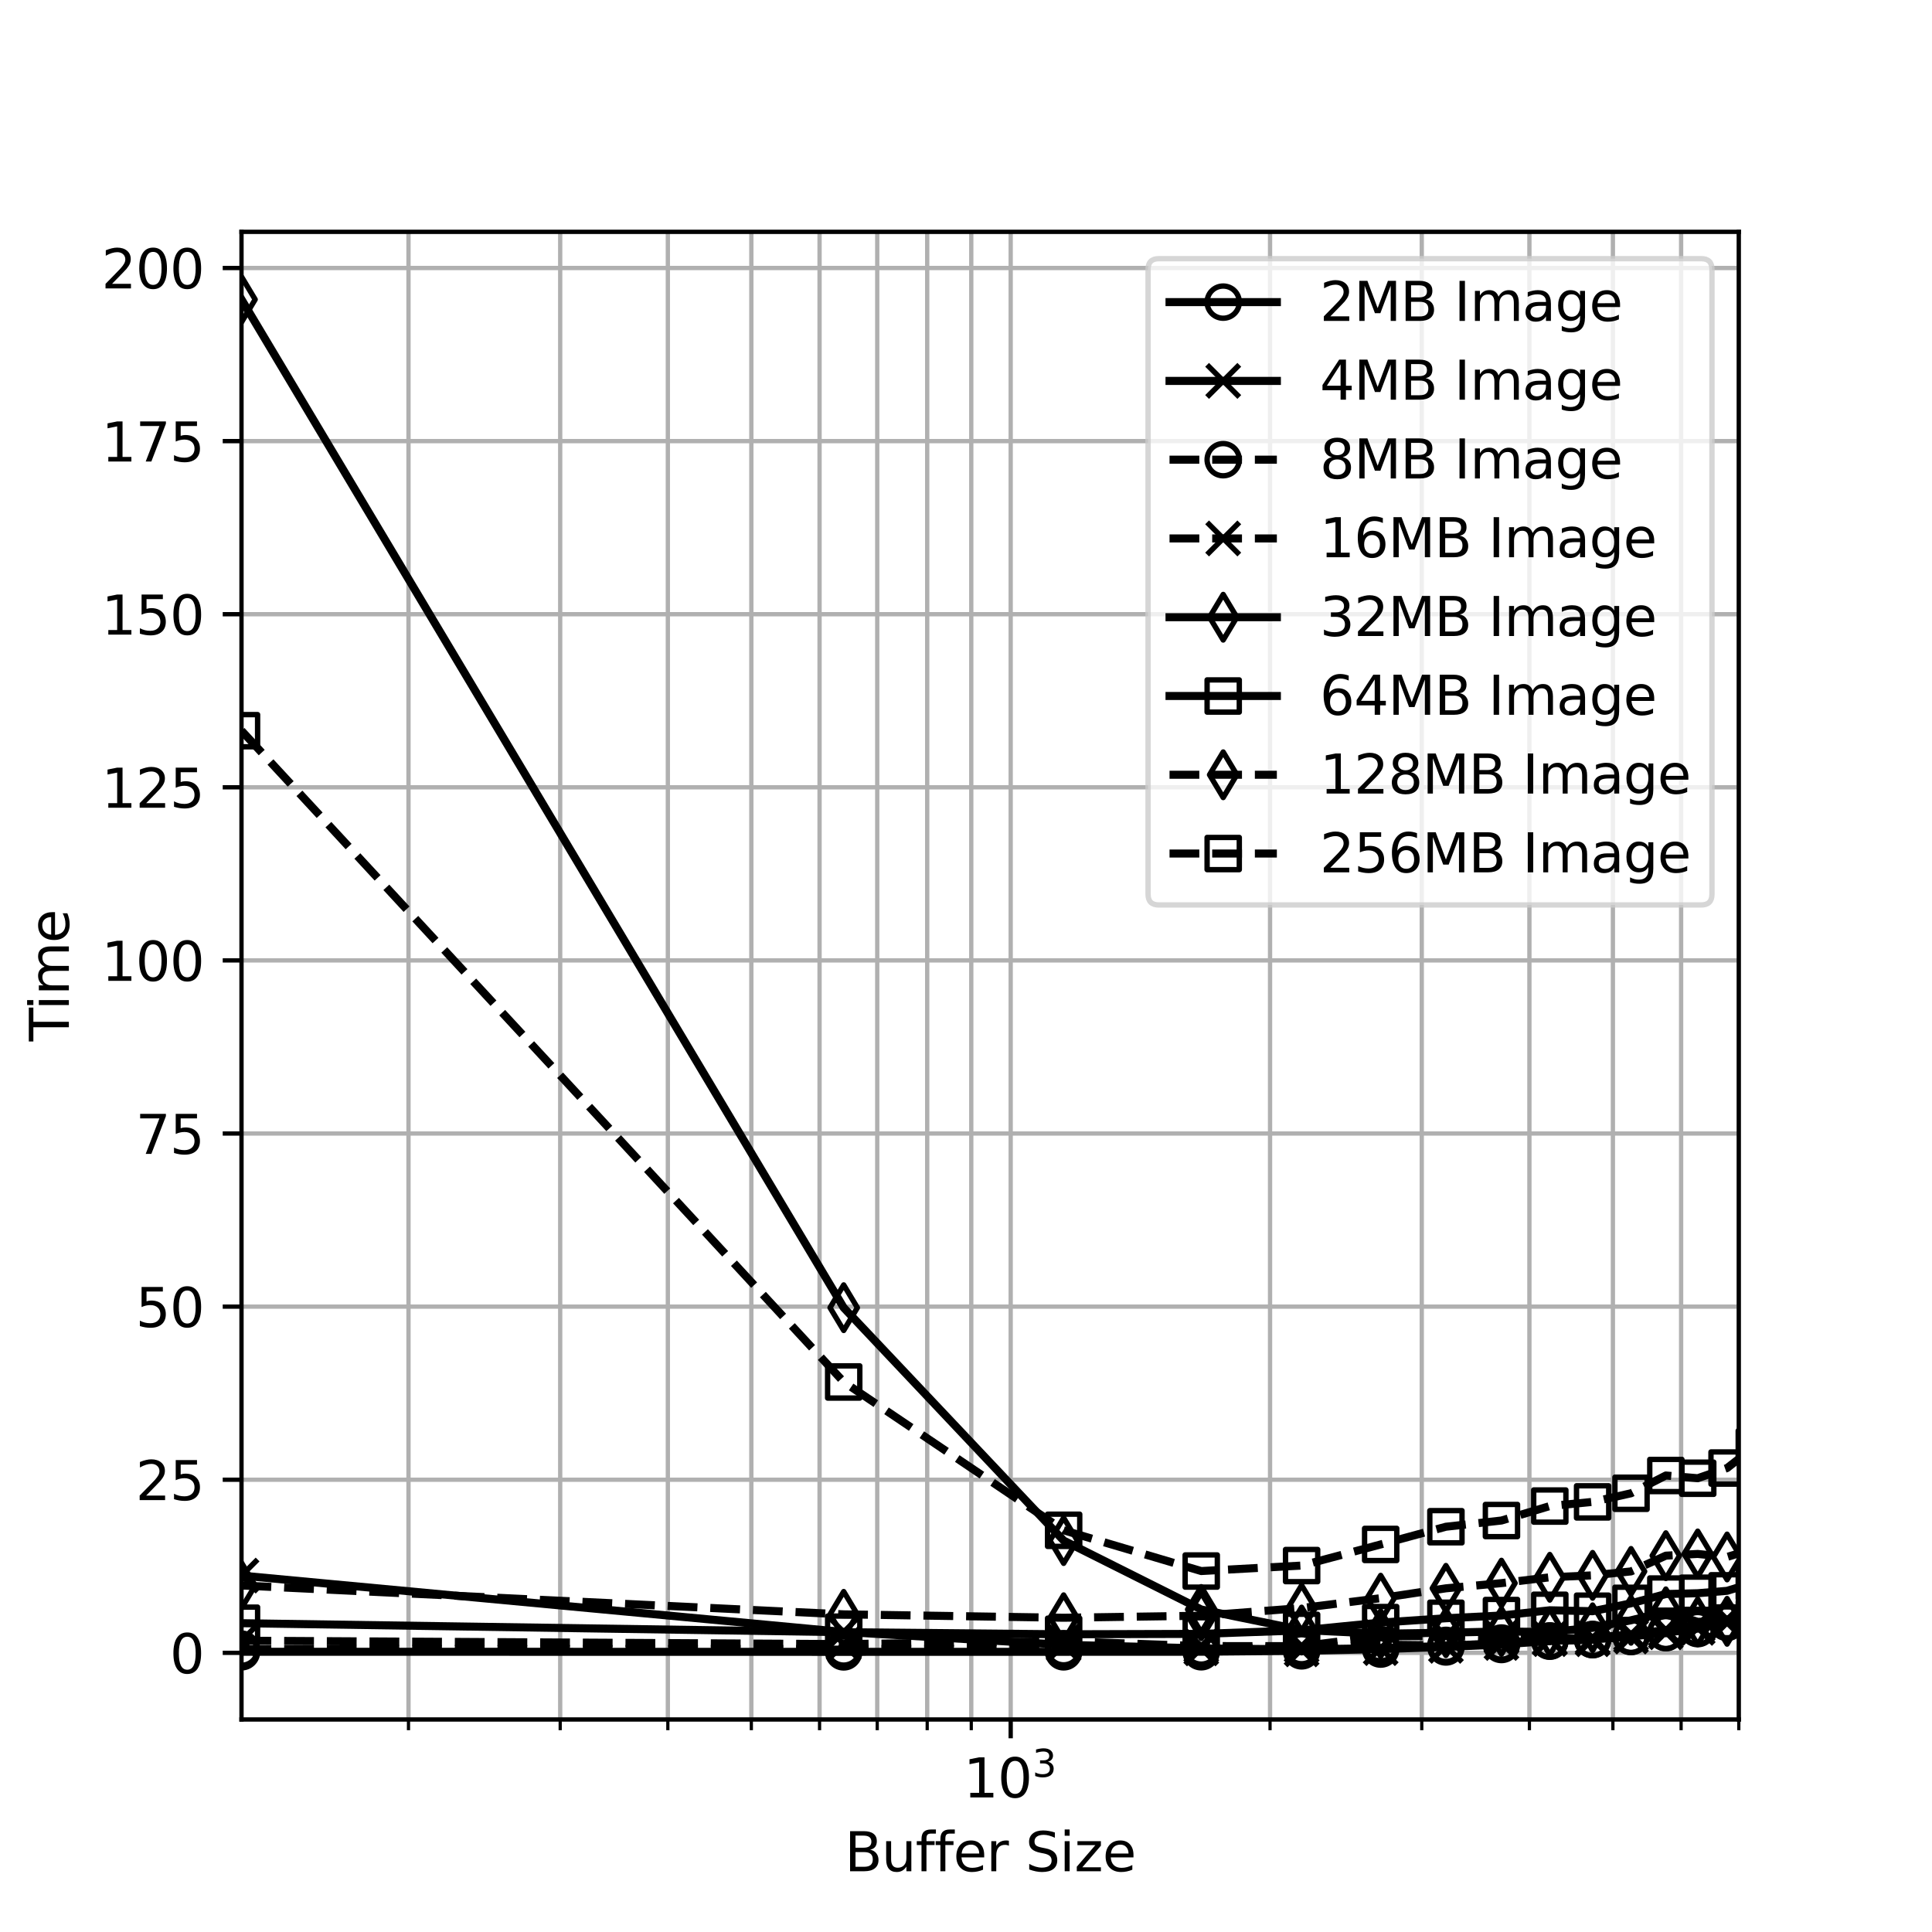 <?xml version="1.0" encoding="utf-8" standalone="no"?>
<!DOCTYPE svg PUBLIC "-//W3C//DTD SVG 1.1//EN"
  "http://www.w3.org/Graphics/SVG/1.1/DTD/svg11.dtd">
<svg xmlns:xlink="http://www.w3.org/1999/xlink" width="360pt" height="360pt" viewBox="0 0 360 360" xmlns="http://www.w3.org/2000/svg" version="1.1">
 <defs>
  <style type="text/css">*{stroke-linejoin: round; stroke-linecap: butt}</style>
 </defs>
 <g id="figure_1">
  <g id="patch_1">
   <path d="M 0 360 
L 360 360 
L 360 0 
L 0 0 
z
" style="fill: #ffffff"/>
  </g>
  <g id="axes_1">
   <g id="patch_2">
    <path d="M 45 320.4 
L 324 320.4 
L 324 43.2 
L 45 43.2 
z
" style="fill: #ffffff"/>
   </g>
   <g id="matplotlib.axis_1">
    <g id="xtick_1">
     <g id="line2d_1">
      <path d="M 188.328 320.4 
L 188.328 43.2 
" clip-path="url(#p979332c722)" style="fill: none; stroke: #b0b0b0; stroke-width: 0.8; stroke-linecap: square"/>
     </g>
     <g id="line2d_2">
      <defs>
       <path id="med10dd40d5" d="M 0 0 
L 0 3.5 
" style="stroke: #000000; stroke-width: 0.8"/>
      </defs>
      <g>
       <use xlink:href="#med10dd40d5" x="188.328" y="320.4" style="stroke: #000000; stroke-width: 0.8"/>
      </g>
     </g>
     <g id="text_1">
      <!-- $\mathdefault{10^{3}}$ -->
      <g transform="translate(179.528 334.998) scale(0.1 -0.1)">
       <defs>
        <path id="DejaVuSans-31" d="M 794 531 
L 1825 531 
L 1825 4091 
L 703 3866 
L 703 4441 
L 1819 4666 
L 2450 4666 
L 2450 531 
L 3481 531 
L 3481 0 
L 794 0 
L 794 531 
z
" transform="scale(0.016)"/>
        <path id="DejaVuSans-30" d="M 2034 4250 
Q 1547 4250 1301 3770 
Q 1056 3291 1056 2328 
Q 1056 1369 1301 889 
Q 1547 409 2034 409 
Q 2525 409 2770 889 
Q 3016 1369 3016 2328 
Q 3016 3291 2770 3770 
Q 2525 4250 2034 4250 
z
M 2034 4750 
Q 2819 4750 3233 4129 
Q 3647 3509 3647 2328 
Q 3647 1150 3233 529 
Q 2819 -91 2034 -91 
Q 1250 -91 836 529 
Q 422 1150 422 2328 
Q 422 3509 836 4129 
Q 1250 4750 2034 4750 
z
" transform="scale(0.016)"/>
        <path id="DejaVuSans-33" d="M 2597 2516 
Q 3050 2419 3304 2112 
Q 3559 1806 3559 1356 
Q 3559 666 3084 287 
Q 2609 -91 1734 -91 
Q 1441 -91 1130 -33 
Q 819 25 488 141 
L 488 750 
Q 750 597 1062 519 
Q 1375 441 1716 441 
Q 2309 441 2620 675 
Q 2931 909 2931 1356 
Q 2931 1769 2642 2001 
Q 2353 2234 1838 2234 
L 1294 2234 
L 1294 2753 
L 1863 2753 
Q 2328 2753 2575 2939 
Q 2822 3125 2822 3475 
Q 2822 3834 2567 4026 
Q 2313 4219 1838 4219 
Q 1578 4219 1281 4162 
Q 984 4106 628 3988 
L 628 4550 
Q 988 4650 1302 4700 
Q 1616 4750 1894 4750 
Q 2613 4750 3031 4423 
Q 3450 4097 3450 3541 
Q 3450 3153 3228 2886 
Q 3006 2619 2597 2516 
z
" transform="scale(0.016)"/>
       </defs>
       <use xlink:href="#DejaVuSans-31" transform="translate(0 0.766)"/>
       <use xlink:href="#DejaVuSans-30" transform="translate(63.623 0.766)"/>
       <use xlink:href="#DejaVuSans-33" transform="translate(128.203 39.047) scale(0.7)"/>
      </g>
     </g>
    </g>
    <g id="xtick_2">
     <g id="line2d_3">
      <path d="M 76.116 320.4 
L 76.116 43.2 
" clip-path="url(#p979332c722)" style="fill: none; stroke: #b0b0b0; stroke-width: 0.8; stroke-linecap: square"/>
     </g>
     <g id="line2d_4">
      <defs>
       <path id="m29741d8a4a" d="M 0 0 
L 0 2 
" style="stroke: #000000; stroke-width: 0.6"/>
      </defs>
      <g>
       <use xlink:href="#m29741d8a4a" x="76.116" y="320.4" style="stroke: #000000; stroke-width: 0.6"/>
      </g>
     </g>
    </g>
    <g id="xtick_3">
     <g id="line2d_5">
      <path d="M 104.385 320.4 
L 104.385 43.2 
" clip-path="url(#p979332c722)" style="fill: none; stroke: #b0b0b0; stroke-width: 0.8; stroke-linecap: square"/>
     </g>
     <g id="line2d_6">
      <g>
       <use xlink:href="#m29741d8a4a" x="104.385" y="320.4" style="stroke: #000000; stroke-width: 0.6"/>
      </g>
     </g>
    </g>
    <g id="xtick_4">
     <g id="line2d_7">
      <path d="M 124.443 320.4 
L 124.443 43.2 
" clip-path="url(#p979332c722)" style="fill: none; stroke: #b0b0b0; stroke-width: 0.8; stroke-linecap: square"/>
     </g>
     <g id="line2d_8">
      <g>
       <use xlink:href="#m29741d8a4a" x="124.443" y="320.4" style="stroke: #000000; stroke-width: 0.6"/>
      </g>
     </g>
    </g>
    <g id="xtick_5">
     <g id="line2d_9">
      <path d="M 140.001 320.4 
L 140.001 43.2 
" clip-path="url(#p979332c722)" style="fill: none; stroke: #b0b0b0; stroke-width: 0.8; stroke-linecap: square"/>
     </g>
     <g id="line2d_10">
      <g>
       <use xlink:href="#m29741d8a4a" x="140.001" y="320.4" style="stroke: #000000; stroke-width: 0.6"/>
      </g>
     </g>
    </g>
    <g id="xtick_6">
     <g id="line2d_11">
      <path d="M 152.713 320.4 
L 152.713 43.2 
" clip-path="url(#p979332c722)" style="fill: none; stroke: #b0b0b0; stroke-width: 0.8; stroke-linecap: square"/>
     </g>
     <g id="line2d_12">
      <g>
       <use xlink:href="#m29741d8a4a" x="152.713" y="320.4" style="stroke: #000000; stroke-width: 0.6"/>
      </g>
     </g>
    </g>
    <g id="xtick_7">
     <g id="line2d_13">
      <path d="M 163.46 320.4 
L 163.46 43.2 
" clip-path="url(#p979332c722)" style="fill: none; stroke: #b0b0b0; stroke-width: 0.8; stroke-linecap: square"/>
     </g>
     <g id="line2d_14">
      <g>
       <use xlink:href="#m29741d8a4a" x="163.46" y="320.4" style="stroke: #000000; stroke-width: 0.6"/>
      </g>
     </g>
    </g>
    <g id="xtick_8">
     <g id="line2d_15">
      <path d="M 172.77 320.4 
L 172.77 43.2 
" clip-path="url(#p979332c722)" style="fill: none; stroke: #b0b0b0; stroke-width: 0.8; stroke-linecap: square"/>
     </g>
     <g id="line2d_16">
      <g>
       <use xlink:href="#m29741d8a4a" x="172.77" y="320.4" style="stroke: #000000; stroke-width: 0.6"/>
      </g>
     </g>
    </g>
    <g id="xtick_9">
     <g id="line2d_17">
      <path d="M 180.982 320.4 
L 180.982 43.2 
" clip-path="url(#p979332c722)" style="fill: none; stroke: #b0b0b0; stroke-width: 0.8; stroke-linecap: square"/>
     </g>
     <g id="line2d_18">
      <g>
       <use xlink:href="#m29741d8a4a" x="180.982" y="320.4" style="stroke: #000000; stroke-width: 0.6"/>
      </g>
     </g>
    </g>
    <g id="xtick_10">
     <g id="line2d_19">
      <path d="M 236.655 320.4 
L 236.655 43.2 
" clip-path="url(#p979332c722)" style="fill: none; stroke: #b0b0b0; stroke-width: 0.8; stroke-linecap: square"/>
     </g>
     <g id="line2d_20">
      <g>
       <use xlink:href="#m29741d8a4a" x="236.655" y="320.4" style="stroke: #000000; stroke-width: 0.6"/>
      </g>
     </g>
    </g>
    <g id="xtick_11">
     <g id="line2d_21">
      <path d="M 264.925 320.4 
L 264.925 43.2 
" clip-path="url(#p979332c722)" style="fill: none; stroke: #b0b0b0; stroke-width: 0.8; stroke-linecap: square"/>
     </g>
     <g id="line2d_22">
      <g>
       <use xlink:href="#m29741d8a4a" x="264.925" y="320.4" style="stroke: #000000; stroke-width: 0.6"/>
      </g>
     </g>
    </g>
    <g id="xtick_12">
     <g id="line2d_23">
      <path d="M 284.983 320.4 
L 284.983 43.2 
" clip-path="url(#p979332c722)" style="fill: none; stroke: #b0b0b0; stroke-width: 0.8; stroke-linecap: square"/>
     </g>
     <g id="line2d_24">
      <g>
       <use xlink:href="#m29741d8a4a" x="284.983" y="320.4" style="stroke: #000000; stroke-width: 0.6"/>
      </g>
     </g>
    </g>
    <g id="xtick_13">
     <g id="line2d_25">
      <path d="M 300.541 320.4 
L 300.541 43.2 
" clip-path="url(#p979332c722)" style="fill: none; stroke: #b0b0b0; stroke-width: 0.8; stroke-linecap: square"/>
     </g>
     <g id="line2d_26">
      <g>
       <use xlink:href="#m29741d8a4a" x="300.541" y="320.4" style="stroke: #000000; stroke-width: 0.6"/>
      </g>
     </g>
    </g>
    <g id="xtick_14">
     <g id="line2d_27">
      <path d="M 313.252 320.4 
L 313.252 43.2 
" clip-path="url(#p979332c722)" style="fill: none; stroke: #b0b0b0; stroke-width: 0.8; stroke-linecap: square"/>
     </g>
     <g id="line2d_28">
      <g>
       <use xlink:href="#m29741d8a4a" x="313.252" y="320.4" style="stroke: #000000; stroke-width: 0.6"/>
      </g>
     </g>
    </g>
    <g id="xtick_15">
     <g id="line2d_29">
      <path d="M 324 320.4 
L 324 43.2 
" clip-path="url(#p979332c722)" style="fill: none; stroke: #b0b0b0; stroke-width: 0.8; stroke-linecap: square"/>
     </g>
     <g id="line2d_30">
      <g>
       <use xlink:href="#m29741d8a4a" x="324" y="320.4" style="stroke: #000000; stroke-width: 0.6"/>
      </g>
     </g>
    </g>
    <g id="text_2">
     <!-- Buffer Size -->
     <g transform="translate(157.395 348.677) scale(0.1 -0.1)">
      <defs>
       <path id="DejaVuSans-42" d="M 1259 2228 
L 1259 519 
L 2272 519 
Q 2781 519 3026 730 
Q 3272 941 3272 1375 
Q 3272 1813 3026 2020 
Q 2781 2228 2272 2228 
L 1259 2228 
z
M 1259 4147 
L 1259 2741 
L 2194 2741 
Q 2656 2741 2882 2914 
Q 3109 3088 3109 3444 
Q 3109 3797 2882 3972 
Q 2656 4147 2194 4147 
L 1259 4147 
z
M 628 4666 
L 2241 4666 
Q 2963 4666 3353 4366 
Q 3744 4066 3744 3513 
Q 3744 3084 3544 2831 
Q 3344 2578 2956 2516 
Q 3422 2416 3680 2098 
Q 3938 1781 3938 1306 
Q 3938 681 3513 340 
Q 3088 0 2303 0 
L 628 0 
L 628 4666 
z
" transform="scale(0.016)"/>
       <path id="DejaVuSans-75" d="M 544 1381 
L 544 3500 
L 1119 3500 
L 1119 1403 
Q 1119 906 1312 657 
Q 1506 409 1894 409 
Q 2359 409 2629 706 
Q 2900 1003 2900 1516 
L 2900 3500 
L 3475 3500 
L 3475 0 
L 2900 0 
L 2900 538 
Q 2691 219 2414 64 
Q 2138 -91 1772 -91 
Q 1169 -91 856 284 
Q 544 659 544 1381 
z
M 1991 3584 
L 1991 3584 
z
" transform="scale(0.016)"/>
       <path id="DejaVuSans-66" d="M 2375 4863 
L 2375 4384 
L 1825 4384 
Q 1516 4384 1395 4259 
Q 1275 4134 1275 3809 
L 1275 3500 
L 2222 3500 
L 2222 3053 
L 1275 3053 
L 1275 0 
L 697 0 
L 697 3053 
L 147 3053 
L 147 3500 
L 697 3500 
L 697 3744 
Q 697 4328 969 4595 
Q 1241 4863 1831 4863 
L 2375 4863 
z
" transform="scale(0.016)"/>
       <path id="DejaVuSans-65" d="M 3597 1894 
L 3597 1613 
L 953 1613 
Q 991 1019 1311 708 
Q 1631 397 2203 397 
Q 2534 397 2845 478 
Q 3156 559 3463 722 
L 3463 178 
Q 3153 47 2828 -22 
Q 2503 -91 2169 -91 
Q 1331 -91 842 396 
Q 353 884 353 1716 
Q 353 2575 817 3079 
Q 1281 3584 2069 3584 
Q 2775 3584 3186 3129 
Q 3597 2675 3597 1894 
z
M 3022 2063 
Q 3016 2534 2758 2815 
Q 2500 3097 2075 3097 
Q 1594 3097 1305 2825 
Q 1016 2553 972 2059 
L 3022 2063 
z
" transform="scale(0.016)"/>
       <path id="DejaVuSans-72" d="M 2631 2963 
Q 2534 3019 2420 3045 
Q 2306 3072 2169 3072 
Q 1681 3072 1420 2755 
Q 1159 2438 1159 1844 
L 1159 0 
L 581 0 
L 581 3500 
L 1159 3500 
L 1159 2956 
Q 1341 3275 1631 3429 
Q 1922 3584 2338 3584 
Q 2397 3584 2469 3576 
Q 2541 3569 2628 3553 
L 2631 2963 
z
" transform="scale(0.016)"/>
       <path id="DejaVuSans-20" transform="scale(0.016)"/>
       <path id="DejaVuSans-53" d="M 3425 4513 
L 3425 3897 
Q 3066 4069 2747 4153 
Q 2428 4238 2131 4238 
Q 1616 4238 1336 4038 
Q 1056 3838 1056 3469 
Q 1056 3159 1242 3001 
Q 1428 2844 1947 2747 
L 2328 2669 
Q 3034 2534 3370 2195 
Q 3706 1856 3706 1288 
Q 3706 609 3251 259 
Q 2797 -91 1919 -91 
Q 1588 -91 1214 -16 
Q 841 59 441 206 
L 441 856 
Q 825 641 1194 531 
Q 1563 422 1919 422 
Q 2459 422 2753 634 
Q 3047 847 3047 1241 
Q 3047 1584 2836 1778 
Q 2625 1972 2144 2069 
L 1759 2144 
Q 1053 2284 737 2584 
Q 422 2884 422 3419 
Q 422 4038 858 4394 
Q 1294 4750 2059 4750 
Q 2388 4750 2728 4690 
Q 3069 4631 3425 4513 
z
" transform="scale(0.016)"/>
       <path id="DejaVuSans-69" d="M 603 3500 
L 1178 3500 
L 1178 0 
L 603 0 
L 603 3500 
z
M 603 4863 
L 1178 4863 
L 1178 4134 
L 603 4134 
L 603 4863 
z
" transform="scale(0.016)"/>
       <path id="DejaVuSans-7a" d="M 353 3500 
L 3084 3500 
L 3084 2975 
L 922 459 
L 3084 459 
L 3084 0 
L 275 0 
L 275 525 
L 2438 3041 
L 353 3041 
L 353 3500 
z
" transform="scale(0.016)"/>
      </defs>
      <use xlink:href="#DejaVuSans-42"/>
      <use xlink:href="#DejaVuSans-75" x="68.604"/>
      <use xlink:href="#DejaVuSans-66" x="131.982"/>
      <use xlink:href="#DejaVuSans-66" x="167.188"/>
      <use xlink:href="#DejaVuSans-65" x="202.393"/>
      <use xlink:href="#DejaVuSans-72" x="263.916"/>
      <use xlink:href="#DejaVuSans-20" x="305.029"/>
      <use xlink:href="#DejaVuSans-53" x="336.816"/>
      <use xlink:href="#DejaVuSans-69" x="400.293"/>
      <use xlink:href="#DejaVuSans-7a" x="428.076"/>
      <use xlink:href="#DejaVuSans-65" x="480.566"/>
     </g>
    </g>
   </g>
   <g id="matplotlib.axis_2">
    <g id="ytick_1">
     <g id="line2d_31">
      <path d="M 45 307.981 
L 324 307.981 
" clip-path="url(#p979332c722)" style="fill: none; stroke: #b0b0b0; stroke-width: 0.8; stroke-linecap: square"/>
     </g>
     <g id="line2d_32">
      <defs>
       <path id="m5bf4495340" d="M 0 0 
L -3.5 0 
" style="stroke: #000000; stroke-width: 0.8"/>
      </defs>
      <g>
       <use xlink:href="#m5bf4495340" x="45" y="307.981" style="stroke: #000000; stroke-width: 0.8"/>
      </g>
     </g>
     <g id="text_3">
      <!-- 0 -->
      <g transform="translate(31.637 311.781) scale(0.1 -0.1)">
       <use xlink:href="#DejaVuSans-30"/>
      </g>
     </g>
    </g>
    <g id="ytick_2">
     <g id="line2d_33">
      <path d="M 45 275.726 
L 324 275.726 
" clip-path="url(#p979332c722)" style="fill: none; stroke: #b0b0b0; stroke-width: 0.8; stroke-linecap: square"/>
     </g>
     <g id="line2d_34">
      <g>
       <use xlink:href="#m5bf4495340" x="45" y="275.726" style="stroke: #000000; stroke-width: 0.8"/>
      </g>
     </g>
     <g id="text_4">
      <!-- 25 -->
      <g transform="translate(25.275 279.525) scale(0.1 -0.1)">
       <defs>
        <path id="DejaVuSans-32" d="M 1228 531 
L 3431 531 
L 3431 0 
L 469 0 
L 469 531 
Q 828 903 1448 1529 
Q 2069 2156 2228 2338 
Q 2531 2678 2651 2914 
Q 2772 3150 2772 3378 
Q 2772 3750 2511 3984 
Q 2250 4219 1831 4219 
Q 1534 4219 1204 4116 
Q 875 4013 500 3803 
L 500 4441 
Q 881 4594 1212 4672 
Q 1544 4750 1819 4750 
Q 2544 4750 2975 4387 
Q 3406 4025 3406 3419 
Q 3406 3131 3298 2873 
Q 3191 2616 2906 2266 
Q 2828 2175 2409 1742 
Q 1991 1309 1228 531 
z
" transform="scale(0.016)"/>
        <path id="DejaVuSans-35" d="M 691 4666 
L 3169 4666 
L 3169 4134 
L 1269 4134 
L 1269 2991 
Q 1406 3038 1543 3061 
Q 1681 3084 1819 3084 
Q 2600 3084 3056 2656 
Q 3513 2228 3513 1497 
Q 3513 744 3044 326 
Q 2575 -91 1722 -91 
Q 1428 -91 1123 -41 
Q 819 9 494 109 
L 494 744 
Q 775 591 1075 516 
Q 1375 441 1709 441 
Q 2250 441 2565 725 
Q 2881 1009 2881 1497 
Q 2881 1984 2565 2268 
Q 2250 2553 1709 2553 
Q 1456 2553 1204 2497 
Q 953 2441 691 2322 
L 691 4666 
z
" transform="scale(0.016)"/>
       </defs>
       <use xlink:href="#DejaVuSans-32"/>
       <use xlink:href="#DejaVuSans-35" x="63.623"/>
      </g>
     </g>
    </g>
    <g id="ytick_3">
     <g id="line2d_35">
      <path d="M 45 243.471 
L 324 243.471 
" clip-path="url(#p979332c722)" style="fill: none; stroke: #b0b0b0; stroke-width: 0.8; stroke-linecap: square"/>
     </g>
     <g id="line2d_36">
      <g>
       <use xlink:href="#m5bf4495340" x="45" y="243.471" style="stroke: #000000; stroke-width: 0.8"/>
      </g>
     </g>
     <g id="text_5">
      <!-- 50 -->
      <g transform="translate(25.275 247.27) scale(0.1 -0.1)">
       <use xlink:href="#DejaVuSans-35"/>
       <use xlink:href="#DejaVuSans-30" x="63.623"/>
      </g>
     </g>
    </g>
    <g id="ytick_4">
     <g id="line2d_37">
      <path d="M 45 211.216 
L 324 211.216 
" clip-path="url(#p979332c722)" style="fill: none; stroke: #b0b0b0; stroke-width: 0.8; stroke-linecap: square"/>
     </g>
     <g id="line2d_38">
      <g>
       <use xlink:href="#m5bf4495340" x="45" y="211.216" style="stroke: #000000; stroke-width: 0.8"/>
      </g>
     </g>
     <g id="text_6">
      <!-- 75 -->
      <g transform="translate(25.275 215.015) scale(0.1 -0.1)">
       <defs>
        <path id="DejaVuSans-37" d="M 525 4666 
L 3525 4666 
L 3525 4397 
L 1831 0 
L 1172 0 
L 2766 4134 
L 525 4134 
L 525 4666 
z
" transform="scale(0.016)"/>
       </defs>
       <use xlink:href="#DejaVuSans-37"/>
       <use xlink:href="#DejaVuSans-35" x="63.623"/>
      </g>
     </g>
    </g>
    <g id="ytick_5">
     <g id="line2d_39">
      <path d="M 45 178.961 
L 324 178.961 
" clip-path="url(#p979332c722)" style="fill: none; stroke: #b0b0b0; stroke-width: 0.8; stroke-linecap: square"/>
     </g>
     <g id="line2d_40">
      <g>
       <use xlink:href="#m5bf4495340" x="45" y="178.961" style="stroke: #000000; stroke-width: 0.8"/>
      </g>
     </g>
     <g id="text_7">
      <!-- 100 -->
      <g transform="translate(18.913 182.76) scale(0.1 -0.1)">
       <use xlink:href="#DejaVuSans-31"/>
       <use xlink:href="#DejaVuSans-30" x="63.623"/>
       <use xlink:href="#DejaVuSans-30" x="127.246"/>
      </g>
     </g>
    </g>
    <g id="ytick_6">
     <g id="line2d_41">
      <path d="M 45 146.705 
L 324 146.705 
" clip-path="url(#p979332c722)" style="fill: none; stroke: #b0b0b0; stroke-width: 0.8; stroke-linecap: square"/>
     </g>
     <g id="line2d_42">
      <g>
       <use xlink:href="#m5bf4495340" x="45" y="146.705" style="stroke: #000000; stroke-width: 0.8"/>
      </g>
     </g>
     <g id="text_8">
      <!-- 125 -->
      <g transform="translate(18.913 150.505) scale(0.1 -0.1)">
       <use xlink:href="#DejaVuSans-31"/>
       <use xlink:href="#DejaVuSans-32" x="63.623"/>
       <use xlink:href="#DejaVuSans-35" x="127.246"/>
      </g>
     </g>
    </g>
    <g id="ytick_7">
     <g id="line2d_43">
      <path d="M 45 114.45 
L 324 114.45 
" clip-path="url(#p979332c722)" style="fill: none; stroke: #b0b0b0; stroke-width: 0.8; stroke-linecap: square"/>
     </g>
     <g id="line2d_44">
      <g>
       <use xlink:href="#m5bf4495340" x="45" y="114.45" style="stroke: #000000; stroke-width: 0.8"/>
      </g>
     </g>
     <g id="text_9">
      <!-- 150 -->
      <g transform="translate(18.913 118.249) scale(0.1 -0.1)">
       <use xlink:href="#DejaVuSans-31"/>
       <use xlink:href="#DejaVuSans-35" x="63.623"/>
       <use xlink:href="#DejaVuSans-30" x="127.246"/>
      </g>
     </g>
    </g>
    <g id="ytick_8">
     <g id="line2d_45">
      <path d="M 45 82.195 
L 324 82.195 
" clip-path="url(#p979332c722)" style="fill: none; stroke: #b0b0b0; stroke-width: 0.8; stroke-linecap: square"/>
     </g>
     <g id="line2d_46">
      <g>
       <use xlink:href="#m5bf4495340" x="45" y="82.195" style="stroke: #000000; stroke-width: 0.8"/>
      </g>
     </g>
     <g id="text_10">
      <!-- 175 -->
      <g transform="translate(18.913 85.994) scale(0.1 -0.1)">
       <use xlink:href="#DejaVuSans-31"/>
       <use xlink:href="#DejaVuSans-37" x="63.623"/>
       <use xlink:href="#DejaVuSans-35" x="127.246"/>
      </g>
     </g>
    </g>
    <g id="ytick_9">
     <g id="line2d_47">
      <path d="M 45 49.94 
L 324 49.94 
" clip-path="url(#p979332c722)" style="fill: none; stroke: #b0b0b0; stroke-width: 0.8; stroke-linecap: square"/>
     </g>
     <g id="line2d_48">
      <g>
       <use xlink:href="#m5bf4495340" x="45" y="49.94" style="stroke: #000000; stroke-width: 0.8"/>
      </g>
     </g>
     <g id="text_11">
      <!-- 200 -->
      <g transform="translate(18.913 53.739) scale(0.1 -0.1)">
       <use xlink:href="#DejaVuSans-32"/>
       <use xlink:href="#DejaVuSans-30" x="63.623"/>
       <use xlink:href="#DejaVuSans-30" x="127.246"/>
      </g>
     </g>
    </g>
    <g id="text_12">
     <!-- Time -->
     <g transform="translate(12.833 194.034) rotate(-90) scale(0.1 -0.1)">
      <defs>
       <path id="DejaVuSans-54" d="M -19 4666 
L 3928 4666 
L 3928 4134 
L 2272 4134 
L 2272 0 
L 1638 0 
L 1638 4134 
L -19 4134 
L -19 4666 
z
" transform="scale(0.016)"/>
       <path id="DejaVuSans-6d" d="M 3328 2828 
Q 3544 3216 3844 3400 
Q 4144 3584 4550 3584 
Q 5097 3584 5394 3201 
Q 5691 2819 5691 2113 
L 5691 0 
L 5113 0 
L 5113 2094 
Q 5113 2597 4934 2840 
Q 4756 3084 4391 3084 
Q 3944 3084 3684 2787 
Q 3425 2491 3425 1978 
L 3425 0 
L 2847 0 
L 2847 2094 
Q 2847 2600 2669 2842 
Q 2491 3084 2119 3084 
Q 1678 3084 1418 2786 
Q 1159 2488 1159 1978 
L 1159 0 
L 581 0 
L 581 3500 
L 1159 3500 
L 1159 2956 
Q 1356 3278 1631 3431 
Q 1906 3584 2284 3584 
Q 2666 3584 2933 3390 
Q 3200 3197 3328 2828 
z
" transform="scale(0.016)"/>
      </defs>
      <use xlink:href="#DejaVuSans-54"/>
      <use xlink:href="#DejaVuSans-69" x="57.959"/>
      <use xlink:href="#DejaVuSans-6d" x="85.742"/>
      <use xlink:href="#DejaVuSans-65" x="183.154"/>
     </g>
    </g>
   </g>
   <g id="line2d_49">
    <path d="M 45 307.781 
L 157.212 307.8 
L 198.194 307.79 
L 223.832 307.778 
L 242.536 307.607 
L 257.269 307.279 
L 269.425 306.883 
L 279.773 306.425 
L 288.782 305.763 
L 296.759 305.495 
L 303.916 304.942 
L 310.406 304.228 
L 316.344 303.468 
L 321.815 302.311 
L 326.888 301.257 
L 331.616 300.193 
" clip-path="url(#p979332c722)" style="fill: none; stroke: #000000; stroke-width: 1.5; stroke-linecap: square"/>
    <defs>
     <path id="mc46d430434" d="M 0 3 
C 0.796 3 1.559 2.684 2.121 2.121 
C 2.684 1.559 3 0.796 3 0 
C 3 -0.796 2.684 -1.559 2.121 -2.121 
C 1.559 -2.684 0.796 -3 0 -3 
C -0.796 -3 -1.559 -2.684 -2.121 -2.121 
C -2.684 -1.559 -3 -0.796 -3 0 
C -3 0.796 -2.684 1.559 -2.121 2.121 
C -1.559 2.684 -0.796 3 0 3 
z
" style="stroke: #000000"/>
    </defs>
    <g clip-path="url(#p979332c722)">
     <use xlink:href="#mc46d430434" x="45" y="307.781" style="fill-opacity: 0; stroke: #000000"/>
     <use xlink:href="#mc46d430434" x="157.212" y="307.8" style="fill-opacity: 0; stroke: #000000"/>
     <use xlink:href="#mc46d430434" x="198.194" y="307.79" style="fill-opacity: 0; stroke: #000000"/>
     <use xlink:href="#mc46d430434" x="223.832" y="307.778" style="fill-opacity: 0; stroke: #000000"/>
     <use xlink:href="#mc46d430434" x="242.536" y="307.607" style="fill-opacity: 0; stroke: #000000"/>
     <use xlink:href="#mc46d430434" x="257.269" y="307.279" style="fill-opacity: 0; stroke: #000000"/>
     <use xlink:href="#mc46d430434" x="269.425" y="306.883" style="fill-opacity: 0; stroke: #000000"/>
     <use xlink:href="#mc46d430434" x="279.773" y="306.425" style="fill-opacity: 0; stroke: #000000"/>
     <use xlink:href="#mc46d430434" x="288.782" y="305.763" style="fill-opacity: 0; stroke: #000000"/>
     <use xlink:href="#mc46d430434" x="296.759" y="305.495" style="fill-opacity: 0; stroke: #000000"/>
     <use xlink:href="#mc46d430434" x="303.916" y="304.942" style="fill-opacity: 0; stroke: #000000"/>
     <use xlink:href="#mc46d430434" x="310.406" y="304.228" style="fill-opacity: 0; stroke: #000000"/>
     <use xlink:href="#mc46d430434" x="316.344" y="303.468" style="fill-opacity: 0; stroke: #000000"/>
     <use xlink:href="#mc46d430434" x="321.815" y="302.311" style="fill-opacity: 0; stroke: #000000"/>
     <use xlink:href="#mc46d430434" x="326.888" y="301.257" style="fill-opacity: 0; stroke: #000000"/>
     <use xlink:href="#mc46d430434" x="331.616" y="300.193" style="fill-opacity: 0; stroke: #000000"/>
    </g>
   </g>
   <g id="line2d_50">
    <path d="M 45 293.589 
L 157.212 304.097 
L 198.194 306.478 
L 223.832 307.156 
L 242.536 307.341 
L 257.269 307.107 
L 269.425 306.683 
L 279.773 306.152 
L 288.782 305.435 
L 296.759 305.158 
L 303.916 304.536 
L 310.406 303.736 
L 316.344 302.798 
L 321.815 301.753 
L 326.888 300.651 
L 331.616 299.333 
" clip-path="url(#p979332c722)" style="fill: none; stroke: #000000; stroke-width: 1.5; stroke-linecap: square"/>
    <defs>
     <path id="mcdba6bfbc4" d="M -3 3 
L 3 -3 
M -3 -3 
L 3 3 
" style="stroke: #000000"/>
    </defs>
    <g clip-path="url(#p979332c722)">
     <use xlink:href="#mcdba6bfbc4" x="45" y="293.589" style="fill-opacity: 0; stroke: #000000"/>
     <use xlink:href="#mcdba6bfbc4" x="157.212" y="304.097" style="fill-opacity: 0; stroke: #000000"/>
     <use xlink:href="#mcdba6bfbc4" x="198.194" y="306.478" style="fill-opacity: 0; stroke: #000000"/>
     <use xlink:href="#mcdba6bfbc4" x="223.832" y="307.156" style="fill-opacity: 0; stroke: #000000"/>
     <use xlink:href="#mcdba6bfbc4" x="242.536" y="307.341" style="fill-opacity: 0; stroke: #000000"/>
     <use xlink:href="#mcdba6bfbc4" x="257.269" y="307.107" style="fill-opacity: 0; stroke: #000000"/>
     <use xlink:href="#mcdba6bfbc4" x="269.425" y="306.683" style="fill-opacity: 0; stroke: #000000"/>
     <use xlink:href="#mcdba6bfbc4" x="279.773" y="306.152" style="fill-opacity: 0; stroke: #000000"/>
     <use xlink:href="#mcdba6bfbc4" x="288.782" y="305.435" style="fill-opacity: 0; stroke: #000000"/>
     <use xlink:href="#mcdba6bfbc4" x="296.759" y="305.158" style="fill-opacity: 0; stroke: #000000"/>
     <use xlink:href="#mcdba6bfbc4" x="303.916" y="304.536" style="fill-opacity: 0; stroke: #000000"/>
     <use xlink:href="#mcdba6bfbc4" x="310.406" y="303.736" style="fill-opacity: 0; stroke: #000000"/>
     <use xlink:href="#mcdba6bfbc4" x="316.344" y="302.798" style="fill-opacity: 0; stroke: #000000"/>
     <use xlink:href="#mcdba6bfbc4" x="321.815" y="301.753" style="fill-opacity: 0; stroke: #000000"/>
     <use xlink:href="#mcdba6bfbc4" x="326.888" y="300.651" style="fill-opacity: 0; stroke: #000000"/>
     <use xlink:href="#mcdba6bfbc4" x="331.616" y="299.333" style="fill-opacity: 0; stroke: #000000"/>
    </g>
   </g>
   <g id="line2d_51">
    <path d="M 45 307.299 
L 157.212 307.265 
L 198.194 307.218 
L 223.832 307.079 
L 242.536 307.01 
L 257.269 306.461 
L 269.425 306.594 
L 279.773 306.159 
L 288.782 305.807 
L 296.759 305.527 
L 303.916 304.905 
L 310.406 304.173 
L 316.344 303.374 
L 321.815 302.174 
L 326.888 298.682 
L 331.616 299.031 
" clip-path="url(#p979332c722)" style="fill: none; stroke-dasharray: 5.55,2.4; stroke-dashoffset: 0; stroke: #000000; stroke-width: 1.5"/>
    <g clip-path="url(#p979332c722)">
     <use xlink:href="#mc46d430434" x="45" y="307.299" style="fill-opacity: 0; stroke: #000000"/>
     <use xlink:href="#mc46d430434" x="157.212" y="307.265" style="fill-opacity: 0; stroke: #000000"/>
     <use xlink:href="#mc46d430434" x="198.194" y="307.218" style="fill-opacity: 0; stroke: #000000"/>
     <use xlink:href="#mc46d430434" x="223.832" y="307.079" style="fill-opacity: 0; stroke: #000000"/>
     <use xlink:href="#mc46d430434" x="242.536" y="307.01" style="fill-opacity: 0; stroke: #000000"/>
     <use xlink:href="#mc46d430434" x="257.269" y="306.461" style="fill-opacity: 0; stroke: #000000"/>
     <use xlink:href="#mc46d430434" x="269.425" y="306.594" style="fill-opacity: 0; stroke: #000000"/>
     <use xlink:href="#mc46d430434" x="279.773" y="306.159" style="fill-opacity: 0; stroke: #000000"/>
     <use xlink:href="#mc46d430434" x="288.782" y="305.807" style="fill-opacity: 0; stroke: #000000"/>
     <use xlink:href="#mc46d430434" x="296.759" y="305.527" style="fill-opacity: 0; stroke: #000000"/>
     <use xlink:href="#mc46d430434" x="303.916" y="304.905" style="fill-opacity: 0; stroke: #000000"/>
     <use xlink:href="#mc46d430434" x="310.406" y="304.173" style="fill-opacity: 0; stroke: #000000"/>
     <use xlink:href="#mc46d430434" x="316.344" y="303.374" style="fill-opacity: 0; stroke: #000000"/>
     <use xlink:href="#mc46d430434" x="321.815" y="302.174" style="fill-opacity: 0; stroke: #000000"/>
     <use xlink:href="#mc46d430434" x="326.888" y="298.682" style="fill-opacity: 0; stroke: #000000"/>
     <use xlink:href="#mc46d430434" x="331.616" y="299.031" style="fill-opacity: 0; stroke: #000000"/>
    </g>
   </g>
   <g id="line2d_52">
    <path d="M 45 305.719 
L 157.212 306.35 
L 198.194 305.815 
L 223.832 306.725 
L 242.536 306.729 
L 257.269 304.914 
L 269.425 304.84 
L 279.773 305.088 
L 288.782 305.3 
L 296.759 305.459 
L 303.916 304.95 
L 310.406 304.159 
L 316.344 303.334 
L 321.815 302.38 
L 326.888 301.473 
L 331.616 300.47 
" clip-path="url(#p979332c722)" style="fill: none; stroke-dasharray: 5.55,2.4; stroke-dashoffset: 0; stroke: #000000; stroke-width: 1.5"/>
    <g clip-path="url(#p979332c722)">
     <use xlink:href="#mcdba6bfbc4" x="45" y="305.719" style="fill-opacity: 0; stroke: #000000"/>
     <use xlink:href="#mcdba6bfbc4" x="157.212" y="306.35" style="fill-opacity: 0; stroke: #000000"/>
     <use xlink:href="#mcdba6bfbc4" x="198.194" y="305.815" style="fill-opacity: 0; stroke: #000000"/>
     <use xlink:href="#mcdba6bfbc4" x="223.832" y="306.725" style="fill-opacity: 0; stroke: #000000"/>
     <use xlink:href="#mcdba6bfbc4" x="242.536" y="306.729" style="fill-opacity: 0; stroke: #000000"/>
     <use xlink:href="#mcdba6bfbc4" x="257.269" y="304.914" style="fill-opacity: 0; stroke: #000000"/>
     <use xlink:href="#mcdba6bfbc4" x="269.425" y="304.84" style="fill-opacity: 0; stroke: #000000"/>
     <use xlink:href="#mcdba6bfbc4" x="279.773" y="305.088" style="fill-opacity: 0; stroke: #000000"/>
     <use xlink:href="#mcdba6bfbc4" x="288.782" y="305.3" style="fill-opacity: 0; stroke: #000000"/>
     <use xlink:href="#mcdba6bfbc4" x="296.759" y="305.459" style="fill-opacity: 0; stroke: #000000"/>
     <use xlink:href="#mcdba6bfbc4" x="303.916" y="304.95" style="fill-opacity: 0; stroke: #000000"/>
     <use xlink:href="#mcdba6bfbc4" x="310.406" y="304.159" style="fill-opacity: 0; stroke: #000000"/>
     <use xlink:href="#mcdba6bfbc4" x="316.344" y="303.334" style="fill-opacity: 0; stroke: #000000"/>
     <use xlink:href="#mcdba6bfbc4" x="321.815" y="302.38" style="fill-opacity: 0; stroke: #000000"/>
     <use xlink:href="#mcdba6bfbc4" x="326.888" y="301.473" style="fill-opacity: 0; stroke: #000000"/>
     <use xlink:href="#mcdba6bfbc4" x="331.616" y="300.47" style="fill-opacity: 0; stroke: #000000"/>
    </g>
   </g>
   <g id="line2d_53">
    <path d="M 45 55.8 
L 157.212 243.668 
L 198.194 287.06 
L 223.832 299.902 
L 242.536 303.734 
L 257.269 304.423 
L 269.425 304.229 
L 279.773 303.999 
L 288.782 304.105 
L 296.759 303.32 
L 303.916 301.917 
L 310.406 300.341 
L 316.344 302.2 
L 321.815 302.108 
L 326.888 301.357 
L 331.616 300.393 
" clip-path="url(#p979332c722)" style="fill: none; stroke: #000000; stroke-width: 1.5; stroke-linecap: square"/>
    <defs>
     <path id="mc7379b4642" d="M -0 4.243 
L 2.546 0 
L 0 -4.243 
L -2.546 -0 
z
" style="stroke: #000000; stroke-linejoin: miter"/>
    </defs>
    <g clip-path="url(#p979332c722)">
     <use xlink:href="#mc7379b4642" x="45" y="55.8" style="fill-opacity: 0; stroke: #000000; stroke-linejoin: miter"/>
     <use xlink:href="#mc7379b4642" x="157.212" y="243.668" style="fill-opacity: 0; stroke: #000000; stroke-linejoin: miter"/>
     <use xlink:href="#mc7379b4642" x="198.194" y="287.06" style="fill-opacity: 0; stroke: #000000; stroke-linejoin: miter"/>
     <use xlink:href="#mc7379b4642" x="223.832" y="299.902" style="fill-opacity: 0; stroke: #000000; stroke-linejoin: miter"/>
     <use xlink:href="#mc7379b4642" x="242.536" y="303.734" style="fill-opacity: 0; stroke: #000000; stroke-linejoin: miter"/>
     <use xlink:href="#mc7379b4642" x="257.269" y="304.423" style="fill-opacity: 0; stroke: #000000; stroke-linejoin: miter"/>
     <use xlink:href="#mc7379b4642" x="269.425" y="304.229" style="fill-opacity: 0; stroke: #000000; stroke-linejoin: miter"/>
     <use xlink:href="#mc7379b4642" x="279.773" y="303.999" style="fill-opacity: 0; stroke: #000000; stroke-linejoin: miter"/>
     <use xlink:href="#mc7379b4642" x="288.782" y="304.105" style="fill-opacity: 0; stroke: #000000; stroke-linejoin: miter"/>
     <use xlink:href="#mc7379b4642" x="296.759" y="303.32" style="fill-opacity: 0; stroke: #000000; stroke-linejoin: miter"/>
     <use xlink:href="#mc7379b4642" x="303.916" y="301.917" style="fill-opacity: 0; stroke: #000000; stroke-linejoin: miter"/>
     <use xlink:href="#mc7379b4642" x="310.406" y="300.341" style="fill-opacity: 0; stroke: #000000; stroke-linejoin: miter"/>
     <use xlink:href="#mc7379b4642" x="316.344" y="302.2" style="fill-opacity: 0; stroke: #000000; stroke-linejoin: miter"/>
     <use xlink:href="#mc7379b4642" x="321.815" y="302.108" style="fill-opacity: 0; stroke: #000000; stroke-linejoin: miter"/>
     <use xlink:href="#mc7379b4642" x="326.888" y="301.357" style="fill-opacity: 0; stroke: #000000; stroke-linejoin: miter"/>
     <use xlink:href="#mc7379b4642" x="331.616" y="300.393" style="fill-opacity: 0; stroke: #000000; stroke-linejoin: miter"/>
    </g>
   </g>
   <g id="line2d_54">
    <path d="M 45 302.459 
L 157.212 304.136 
L 198.194 304.524 
L 223.832 304.448 
L 242.536 303.798 
L 257.269 302.345 
L 269.425 301.539 
L 279.773 301.028 
L 288.782 300.052 
L 296.759 300.228 
L 303.916 298.754 
L 310.406 297.026 
L 316.344 296.874 
L 321.815 296.428 
L 326.888 294.866 
L 331.616 292.428 
" clip-path="url(#p979332c722)" style="fill: none; stroke: #000000; stroke-width: 1.5; stroke-linecap: square"/>
    <defs>
     <path id="m8d88b87b15" d="M -3 3 
L 3 3 
L 3 -3 
L -3 -3 
z
" style="stroke: #000000; stroke-linejoin: miter"/>
    </defs>
    <g clip-path="url(#p979332c722)">
     <use xlink:href="#m8d88b87b15" x="45" y="302.459" style="fill-opacity: 0; stroke: #000000; stroke-linejoin: miter"/>
     <use xlink:href="#m8d88b87b15" x="157.212" y="304.136" style="fill-opacity: 0; stroke: #000000; stroke-linejoin: miter"/>
     <use xlink:href="#m8d88b87b15" x="198.194" y="304.524" style="fill-opacity: 0; stroke: #000000; stroke-linejoin: miter"/>
     <use xlink:href="#m8d88b87b15" x="223.832" y="304.448" style="fill-opacity: 0; stroke: #000000; stroke-linejoin: miter"/>
     <use xlink:href="#m8d88b87b15" x="242.536" y="303.798" style="fill-opacity: 0; stroke: #000000; stroke-linejoin: miter"/>
     <use xlink:href="#m8d88b87b15" x="257.269" y="302.345" style="fill-opacity: 0; stroke: #000000; stroke-linejoin: miter"/>
     <use xlink:href="#m8d88b87b15" x="269.425" y="301.539" style="fill-opacity: 0; stroke: #000000; stroke-linejoin: miter"/>
     <use xlink:href="#m8d88b87b15" x="279.773" y="301.028" style="fill-opacity: 0; stroke: #000000; stroke-linejoin: miter"/>
     <use xlink:href="#m8d88b87b15" x="288.782" y="300.052" style="fill-opacity: 0; stroke: #000000; stroke-linejoin: miter"/>
     <use xlink:href="#m8d88b87b15" x="296.759" y="300.228" style="fill-opacity: 0; stroke: #000000; stroke-linejoin: miter"/>
     <use xlink:href="#m8d88b87b15" x="303.916" y="298.754" style="fill-opacity: 0; stroke: #000000; stroke-linejoin: miter"/>
     <use xlink:href="#m8d88b87b15" x="310.406" y="297.026" style="fill-opacity: 0; stroke: #000000; stroke-linejoin: miter"/>
     <use xlink:href="#m8d88b87b15" x="316.344" y="296.874" style="fill-opacity: 0; stroke: #000000; stroke-linejoin: miter"/>
     <use xlink:href="#m8d88b87b15" x="321.815" y="296.428" style="fill-opacity: 0; stroke: #000000; stroke-linejoin: miter"/>
     <use xlink:href="#m8d88b87b15" x="326.888" y="294.866" style="fill-opacity: 0; stroke: #000000; stroke-linejoin: miter"/>
     <use xlink:href="#m8d88b87b15" x="331.616" y="292.428" style="fill-opacity: 0; stroke: #000000; stroke-linejoin: miter"/>
    </g>
   </g>
   <g id="line2d_55">
    <path d="M 45 295.433 
L 157.212 300.81 
L 198.194 301.444 
L 223.832 301.066 
L 242.536 299.637 
L 257.269 297.797 
L 269.425 295.961 
L 279.773 294.994 
L 288.782 293.904 
L 296.759 293.543 
L 303.916 292.809 
L 310.406 289.875 
L 316.344 289.554 
L 321.815 290.118 
L 326.888 288.567 
L 331.616 285.702 
" clip-path="url(#p979332c722)" style="fill: none; stroke-dasharray: 5.55,2.4; stroke-dashoffset: 0; stroke: #000000; stroke-width: 1.5"/>
    <g clip-path="url(#p979332c722)">
     <use xlink:href="#mc7379b4642" x="45" y="295.433" style="fill-opacity: 0; stroke: #000000; stroke-linejoin: miter"/>
     <use xlink:href="#mc7379b4642" x="157.212" y="300.81" style="fill-opacity: 0; stroke: #000000; stroke-linejoin: miter"/>
     <use xlink:href="#mc7379b4642" x="198.194" y="301.444" style="fill-opacity: 0; stroke: #000000; stroke-linejoin: miter"/>
     <use xlink:href="#mc7379b4642" x="223.832" y="301.066" style="fill-opacity: 0; stroke: #000000; stroke-linejoin: miter"/>
     <use xlink:href="#mc7379b4642" x="242.536" y="299.637" style="fill-opacity: 0; stroke: #000000; stroke-linejoin: miter"/>
     <use xlink:href="#mc7379b4642" x="257.269" y="297.797" style="fill-opacity: 0; stroke: #000000; stroke-linejoin: miter"/>
     <use xlink:href="#mc7379b4642" x="269.425" y="295.961" style="fill-opacity: 0; stroke: #000000; stroke-linejoin: miter"/>
     <use xlink:href="#mc7379b4642" x="279.773" y="294.994" style="fill-opacity: 0; stroke: #000000; stroke-linejoin: miter"/>
     <use xlink:href="#mc7379b4642" x="288.782" y="293.904" style="fill-opacity: 0; stroke: #000000; stroke-linejoin: miter"/>
     <use xlink:href="#mc7379b4642" x="296.759" y="293.543" style="fill-opacity: 0; stroke: #000000; stroke-linejoin: miter"/>
     <use xlink:href="#mc7379b4642" x="303.916" y="292.809" style="fill-opacity: 0; stroke: #000000; stroke-linejoin: miter"/>
     <use xlink:href="#mc7379b4642" x="310.406" y="289.875" style="fill-opacity: 0; stroke: #000000; stroke-linejoin: miter"/>
     <use xlink:href="#mc7379b4642" x="316.344" y="289.554" style="fill-opacity: 0; stroke: #000000; stroke-linejoin: miter"/>
     <use xlink:href="#mc7379b4642" x="321.815" y="290.118" style="fill-opacity: 0; stroke: #000000; stroke-linejoin: miter"/>
     <use xlink:href="#mc7379b4642" x="326.888" y="288.567" style="fill-opacity: 0; stroke: #000000; stroke-linejoin: miter"/>
     <use xlink:href="#mc7379b4642" x="331.616" y="285.702" style="fill-opacity: 0; stroke: #000000; stroke-linejoin: miter"/>
    </g>
   </g>
   <g id="line2d_56">
    <path d="M 45 136.156 
L 157.212 257.51 
L 198.194 285.148 
L 223.832 292.741 
L 242.536 291.722 
L 257.269 287.784 
L 269.425 284.484 
L 279.773 283.327 
L 288.782 280.632 
L 296.759 279.854 
L 303.916 278.251 
L 310.406 274.937 
L 316.344 275.445 
L 321.815 273.55 
L 326.888 269.591 
L 331.616 268.417 
" clip-path="url(#p979332c722)" style="fill: none; stroke-dasharray: 5.55,2.4; stroke-dashoffset: 0; stroke: #000000; stroke-width: 1.5"/>
    <g clip-path="url(#p979332c722)">
     <use xlink:href="#m8d88b87b15" x="45" y="136.156" style="fill-opacity: 0; stroke: #000000; stroke-linejoin: miter"/>
     <use xlink:href="#m8d88b87b15" x="157.212" y="257.51" style="fill-opacity: 0; stroke: #000000; stroke-linejoin: miter"/>
     <use xlink:href="#m8d88b87b15" x="198.194" y="285.148" style="fill-opacity: 0; stroke: #000000; stroke-linejoin: miter"/>
     <use xlink:href="#m8d88b87b15" x="223.832" y="292.741" style="fill-opacity: 0; stroke: #000000; stroke-linejoin: miter"/>
     <use xlink:href="#m8d88b87b15" x="242.536" y="291.722" style="fill-opacity: 0; stroke: #000000; stroke-linejoin: miter"/>
     <use xlink:href="#m8d88b87b15" x="257.269" y="287.784" style="fill-opacity: 0; stroke: #000000; stroke-linejoin: miter"/>
     <use xlink:href="#m8d88b87b15" x="269.425" y="284.484" style="fill-opacity: 0; stroke: #000000; stroke-linejoin: miter"/>
     <use xlink:href="#m8d88b87b15" x="279.773" y="283.327" style="fill-opacity: 0; stroke: #000000; stroke-linejoin: miter"/>
     <use xlink:href="#m8d88b87b15" x="288.782" y="280.632" style="fill-opacity: 0; stroke: #000000; stroke-linejoin: miter"/>
     <use xlink:href="#m8d88b87b15" x="296.759" y="279.854" style="fill-opacity: 0; stroke: #000000; stroke-linejoin: miter"/>
     <use xlink:href="#m8d88b87b15" x="303.916" y="278.251" style="fill-opacity: 0; stroke: #000000; stroke-linejoin: miter"/>
     <use xlink:href="#m8d88b87b15" x="310.406" y="274.937" style="fill-opacity: 0; stroke: #000000; stroke-linejoin: miter"/>
     <use xlink:href="#m8d88b87b15" x="316.344" y="275.445" style="fill-opacity: 0; stroke: #000000; stroke-linejoin: miter"/>
     <use xlink:href="#m8d88b87b15" x="321.815" y="273.55" style="fill-opacity: 0; stroke: #000000; stroke-linejoin: miter"/>
     <use xlink:href="#m8d88b87b15" x="326.888" y="269.591" style="fill-opacity: 0; stroke: #000000; stroke-linejoin: miter"/>
     <use xlink:href="#m8d88b87b15" x="331.616" y="268.417" style="fill-opacity: 0; stroke: #000000; stroke-linejoin: miter"/>
    </g>
   </g>
   <g id="patch_3">
    <path d="M 45 320.4 
L 45 43.2 
" style="fill: none; stroke: #000000; stroke-width: 0.8; stroke-linejoin: miter; stroke-linecap: square"/>
   </g>
   <g id="patch_4">
    <path d="M 324 320.4 
L 324 43.2 
" style="fill: none; stroke: #000000; stroke-width: 0.8; stroke-linejoin: miter; stroke-linecap: square"/>
   </g>
   <g id="patch_5">
    <path d="M 45 320.4 
L 324 320.4 
" style="fill: none; stroke: #000000; stroke-width: 0.8; stroke-linejoin: miter; stroke-linecap: square"/>
   </g>
   <g id="patch_6">
    <path d="M 45 43.2 
L 324 43.2 
" style="fill: none; stroke: #000000; stroke-width: 0.8; stroke-linejoin: miter; stroke-linecap: square"/>
   </g>
   <g id="legend_1">
    <g id="patch_7">
     <path d="M 215.925 168.625 
L 317 168.625 
Q 319 168.625 319 166.625 
L 319 50.2 
Q 319 48.2 317 48.2 
L 215.925 48.2 
Q 213.925 48.2 213.925 50.2 
L 213.925 166.625 
Q 213.925 168.625 215.925 168.625 
z
" style="fill: #ffffff; opacity: 0.8; stroke: #cccccc; stroke-linejoin: miter"/>
    </g>
    <g id="line2d_57">
     <path d="M 217.925 56.298 
L 227.925 56.298 
L 237.925 56.298 
" style="fill: none; stroke: #000000; stroke-width: 1.5; stroke-linecap: square"/>
     <g>
      <use xlink:href="#mc46d430434" x="227.925" y="56.298" style="fill-opacity: 0; stroke: #000000"/>
     </g>
    </g>
    <g id="text_13">
     <!-- 2MB Image -->
     <g transform="translate(245.925 59.798) scale(0.1 -0.1)">
      <defs>
       <path id="DejaVuSans-4d" d="M 628 4666 
L 1569 4666 
L 2759 1491 
L 3956 4666 
L 4897 4666 
L 4897 0 
L 4281 0 
L 4281 4097 
L 3078 897 
L 2444 897 
L 1241 4097 
L 1241 0 
L 628 0 
L 628 4666 
z
" transform="scale(0.016)"/>
       <path id="DejaVuSans-49" d="M 628 4666 
L 1259 4666 
L 1259 0 
L 628 0 
L 628 4666 
z
" transform="scale(0.016)"/>
       <path id="DejaVuSans-61" d="M 2194 1759 
Q 1497 1759 1228 1600 
Q 959 1441 959 1056 
Q 959 750 1161 570 
Q 1363 391 1709 391 
Q 2188 391 2477 730 
Q 2766 1069 2766 1631 
L 2766 1759 
L 2194 1759 
z
M 3341 1997 
L 3341 0 
L 2766 0 
L 2766 531 
Q 2569 213 2275 61 
Q 1981 -91 1556 -91 
Q 1019 -91 701 211 
Q 384 513 384 1019 
Q 384 1609 779 1909 
Q 1175 2209 1959 2209 
L 2766 2209 
L 2766 2266 
Q 2766 2663 2505 2880 
Q 2244 3097 1772 3097 
Q 1472 3097 1187 3025 
Q 903 2953 641 2809 
L 641 3341 
Q 956 3463 1253 3523 
Q 1550 3584 1831 3584 
Q 2591 3584 2966 3190 
Q 3341 2797 3341 1997 
z
" transform="scale(0.016)"/>
       <path id="DejaVuSans-67" d="M 2906 1791 
Q 2906 2416 2648 2759 
Q 2391 3103 1925 3103 
Q 1463 3103 1205 2759 
Q 947 2416 947 1791 
Q 947 1169 1205 825 
Q 1463 481 1925 481 
Q 2391 481 2648 825 
Q 2906 1169 2906 1791 
z
M 3481 434 
Q 3481 -459 3084 -895 
Q 2688 -1331 1869 -1331 
Q 1566 -1331 1297 -1286 
Q 1028 -1241 775 -1147 
L 775 -588 
Q 1028 -725 1275 -790 
Q 1522 -856 1778 -856 
Q 2344 -856 2625 -561 
Q 2906 -266 2906 331 
L 2906 616 
Q 2728 306 2450 153 
Q 2172 0 1784 0 
Q 1141 0 747 490 
Q 353 981 353 1791 
Q 353 2603 747 3093 
Q 1141 3584 1784 3584 
Q 2172 3584 2450 3431 
Q 2728 3278 2906 2969 
L 2906 3500 
L 3481 3500 
L 3481 434 
z
" transform="scale(0.016)"/>
      </defs>
      <use xlink:href="#DejaVuSans-32"/>
      <use xlink:href="#DejaVuSans-4d" x="63.623"/>
      <use xlink:href="#DejaVuSans-42" x="149.902"/>
      <use xlink:href="#DejaVuSans-20" x="218.506"/>
      <use xlink:href="#DejaVuSans-49" x="250.293"/>
      <use xlink:href="#DejaVuSans-6d" x="279.785"/>
      <use xlink:href="#DejaVuSans-61" x="377.197"/>
      <use xlink:href="#DejaVuSans-67" x="438.477"/>
      <use xlink:href="#DejaVuSans-65" x="501.953"/>
     </g>
    </g>
    <g id="line2d_58">
     <path d="M 217.925 70.977 
L 227.925 70.977 
L 237.925 70.977 
" style="fill: none; stroke: #000000; stroke-width: 1.5; stroke-linecap: square"/>
     <g>
      <use xlink:href="#mcdba6bfbc4" x="227.925" y="70.977" style="fill-opacity: 0; stroke: #000000"/>
     </g>
    </g>
    <g id="text_14">
     <!-- 4MB Image -->
     <g transform="translate(245.925 74.477) scale(0.1 -0.1)">
      <defs>
       <path id="DejaVuSans-34" d="M 2419 4116 
L 825 1625 
L 2419 1625 
L 2419 4116 
z
M 2253 4666 
L 3047 4666 
L 3047 1625 
L 3713 1625 
L 3713 1100 
L 3047 1100 
L 3047 0 
L 2419 0 
L 2419 1100 
L 313 1100 
L 313 1709 
L 2253 4666 
z
" transform="scale(0.016)"/>
      </defs>
      <use xlink:href="#DejaVuSans-34"/>
      <use xlink:href="#DejaVuSans-4d" x="63.623"/>
      <use xlink:href="#DejaVuSans-42" x="149.902"/>
      <use xlink:href="#DejaVuSans-20" x="218.506"/>
      <use xlink:href="#DejaVuSans-49" x="250.293"/>
      <use xlink:href="#DejaVuSans-6d" x="279.785"/>
      <use xlink:href="#DejaVuSans-61" x="377.197"/>
      <use xlink:href="#DejaVuSans-67" x="438.477"/>
      <use xlink:href="#DejaVuSans-65" x="501.953"/>
     </g>
    </g>
    <g id="line2d_59">
     <path d="M 217.925 85.655 
L 227.925 85.655 
L 237.925 85.655 
" style="fill: none; stroke-dasharray: 5.55,2.4; stroke-dashoffset: 0; stroke: #000000; stroke-width: 1.5"/>
     <g>
      <use xlink:href="#mc46d430434" x="227.925" y="85.655" style="fill-opacity: 0; stroke: #000000"/>
     </g>
    </g>
    <g id="text_15">
     <!-- 8MB Image -->
     <g transform="translate(245.925 89.155) scale(0.1 -0.1)">
      <defs>
       <path id="DejaVuSans-38" d="M 2034 2216 
Q 1584 2216 1326 1975 
Q 1069 1734 1069 1313 
Q 1069 891 1326 650 
Q 1584 409 2034 409 
Q 2484 409 2743 651 
Q 3003 894 3003 1313 
Q 3003 1734 2745 1975 
Q 2488 2216 2034 2216 
z
M 1403 2484 
Q 997 2584 770 2862 
Q 544 3141 544 3541 
Q 544 4100 942 4425 
Q 1341 4750 2034 4750 
Q 2731 4750 3128 4425 
Q 3525 4100 3525 3541 
Q 3525 3141 3298 2862 
Q 3072 2584 2669 2484 
Q 3125 2378 3379 2068 
Q 3634 1759 3634 1313 
Q 3634 634 3220 271 
Q 2806 -91 2034 -91 
Q 1263 -91 848 271 
Q 434 634 434 1313 
Q 434 1759 690 2068 
Q 947 2378 1403 2484 
z
M 1172 3481 
Q 1172 3119 1398 2916 
Q 1625 2713 2034 2713 
Q 2441 2713 2670 2916 
Q 2900 3119 2900 3481 
Q 2900 3844 2670 4047 
Q 2441 4250 2034 4250 
Q 1625 4250 1398 4047 
Q 1172 3844 1172 3481 
z
" transform="scale(0.016)"/>
      </defs>
      <use xlink:href="#DejaVuSans-38"/>
      <use xlink:href="#DejaVuSans-4d" x="63.623"/>
      <use xlink:href="#DejaVuSans-42" x="149.902"/>
      <use xlink:href="#DejaVuSans-20" x="218.506"/>
      <use xlink:href="#DejaVuSans-49" x="250.293"/>
      <use xlink:href="#DejaVuSans-6d" x="279.785"/>
      <use xlink:href="#DejaVuSans-61" x="377.197"/>
      <use xlink:href="#DejaVuSans-67" x="438.477"/>
      <use xlink:href="#DejaVuSans-65" x="501.953"/>
     </g>
    </g>
    <g id="line2d_60">
     <path d="M 217.925 100.333 
L 227.925 100.333 
L 237.925 100.333 
" style="fill: none; stroke-dasharray: 5.55,2.4; stroke-dashoffset: 0; stroke: #000000; stroke-width: 1.5"/>
     <g>
      <use xlink:href="#mcdba6bfbc4" x="227.925" y="100.333" style="fill-opacity: 0; stroke: #000000"/>
     </g>
    </g>
    <g id="text_16">
     <!-- 16MB Image -->
     <g transform="translate(245.925 103.833) scale(0.1 -0.1)">
      <defs>
       <path id="DejaVuSans-36" d="M 2113 2584 
Q 1688 2584 1439 2293 
Q 1191 2003 1191 1497 
Q 1191 994 1439 701 
Q 1688 409 2113 409 
Q 2538 409 2786 701 
Q 3034 994 3034 1497 
Q 3034 2003 2786 2293 
Q 2538 2584 2113 2584 
z
M 3366 4563 
L 3366 3988 
Q 3128 4100 2886 4159 
Q 2644 4219 2406 4219 
Q 1781 4219 1451 3797 
Q 1122 3375 1075 2522 
Q 1259 2794 1537 2939 
Q 1816 3084 2150 3084 
Q 2853 3084 3261 2657 
Q 3669 2231 3669 1497 
Q 3669 778 3244 343 
Q 2819 -91 2113 -91 
Q 1303 -91 875 529 
Q 447 1150 447 2328 
Q 447 3434 972 4092 
Q 1497 4750 2381 4750 
Q 2619 4750 2861 4703 
Q 3103 4656 3366 4563 
z
" transform="scale(0.016)"/>
      </defs>
      <use xlink:href="#DejaVuSans-31"/>
      <use xlink:href="#DejaVuSans-36" x="63.623"/>
      <use xlink:href="#DejaVuSans-4d" x="127.246"/>
      <use xlink:href="#DejaVuSans-42" x="213.525"/>
      <use xlink:href="#DejaVuSans-20" x="282.129"/>
      <use xlink:href="#DejaVuSans-49" x="313.916"/>
      <use xlink:href="#DejaVuSans-6d" x="343.408"/>
      <use xlink:href="#DejaVuSans-61" x="440.82"/>
      <use xlink:href="#DejaVuSans-67" x="502.1"/>
      <use xlink:href="#DejaVuSans-65" x="565.576"/>
     </g>
    </g>
    <g id="line2d_61">
     <path d="M 217.925 115.011 
L 227.925 115.011 
L 237.925 115.011 
" style="fill: none; stroke: #000000; stroke-width: 1.5; stroke-linecap: square"/>
     <g>
      <use xlink:href="#mc7379b4642" x="227.925" y="115.011" style="fill-opacity: 0; stroke: #000000; stroke-linejoin: miter"/>
     </g>
    </g>
    <g id="text_17">
     <!-- 32MB Image -->
     <g transform="translate(245.925 118.511) scale(0.1 -0.1)">
      <use xlink:href="#DejaVuSans-33"/>
      <use xlink:href="#DejaVuSans-32" x="63.623"/>
      <use xlink:href="#DejaVuSans-4d" x="127.246"/>
      <use xlink:href="#DejaVuSans-42" x="213.525"/>
      <use xlink:href="#DejaVuSans-20" x="282.129"/>
      <use xlink:href="#DejaVuSans-49" x="313.916"/>
      <use xlink:href="#DejaVuSans-6d" x="343.408"/>
      <use xlink:href="#DejaVuSans-61" x="440.82"/>
      <use xlink:href="#DejaVuSans-67" x="502.1"/>
      <use xlink:href="#DejaVuSans-65" x="565.576"/>
     </g>
    </g>
    <g id="line2d_62">
     <path d="M 217.925 129.689 
L 227.925 129.689 
L 237.925 129.689 
" style="fill: none; stroke: #000000; stroke-width: 1.5; stroke-linecap: square"/>
     <g>
      <use xlink:href="#m8d88b87b15" x="227.925" y="129.689" style="fill-opacity: 0; stroke: #000000; stroke-linejoin: miter"/>
     </g>
    </g>
    <g id="text_18">
     <!-- 64MB Image -->
     <g transform="translate(245.925 133.189) scale(0.1 -0.1)">
      <use xlink:href="#DejaVuSans-36"/>
      <use xlink:href="#DejaVuSans-34" x="63.623"/>
      <use xlink:href="#DejaVuSans-4d" x="127.246"/>
      <use xlink:href="#DejaVuSans-42" x="213.525"/>
      <use xlink:href="#DejaVuSans-20" x="282.129"/>
      <use xlink:href="#DejaVuSans-49" x="313.916"/>
      <use xlink:href="#DejaVuSans-6d" x="343.408"/>
      <use xlink:href="#DejaVuSans-61" x="440.82"/>
      <use xlink:href="#DejaVuSans-67" x="502.1"/>
      <use xlink:href="#DejaVuSans-65" x="565.576"/>
     </g>
    </g>
    <g id="line2d_63">
     <path d="M 217.925 144.367 
L 227.925 144.367 
L 237.925 144.367 
" style="fill: none; stroke-dasharray: 5.55,2.4; stroke-dashoffset: 0; stroke: #000000; stroke-width: 1.5"/>
     <g>
      <use xlink:href="#mc7379b4642" x="227.925" y="144.367" style="fill-opacity: 0; stroke: #000000; stroke-linejoin: miter"/>
     </g>
    </g>
    <g id="text_19">
     <!-- 128MB Image -->
     <g transform="translate(245.925 147.867) scale(0.1 -0.1)">
      <use xlink:href="#DejaVuSans-31"/>
      <use xlink:href="#DejaVuSans-32" x="63.623"/>
      <use xlink:href="#DejaVuSans-38" x="127.246"/>
      <use xlink:href="#DejaVuSans-4d" x="190.869"/>
      <use xlink:href="#DejaVuSans-42" x="277.148"/>
      <use xlink:href="#DejaVuSans-20" x="345.752"/>
      <use xlink:href="#DejaVuSans-49" x="377.539"/>
      <use xlink:href="#DejaVuSans-6d" x="407.031"/>
      <use xlink:href="#DejaVuSans-61" x="504.443"/>
      <use xlink:href="#DejaVuSans-67" x="565.723"/>
      <use xlink:href="#DejaVuSans-65" x="629.199"/>
     </g>
    </g>
    <g id="line2d_64">
     <path d="M 217.925 159.045 
L 227.925 159.045 
L 237.925 159.045 
" style="fill: none; stroke-dasharray: 5.55,2.4; stroke-dashoffset: 0; stroke: #000000; stroke-width: 1.5"/>
     <g>
      <use xlink:href="#m8d88b87b15" x="227.925" y="159.045" style="fill-opacity: 0; stroke: #000000; stroke-linejoin: miter"/>
     </g>
    </g>
    <g id="text_20">
     <!-- 256MB Image -->
     <g transform="translate(245.925 162.545) scale(0.1 -0.1)">
      <use xlink:href="#DejaVuSans-32"/>
      <use xlink:href="#DejaVuSans-35" x="63.623"/>
      <use xlink:href="#DejaVuSans-36" x="127.246"/>
      <use xlink:href="#DejaVuSans-4d" x="190.869"/>
      <use xlink:href="#DejaVuSans-42" x="277.148"/>
      <use xlink:href="#DejaVuSans-20" x="345.752"/>
      <use xlink:href="#DejaVuSans-49" x="377.539"/>
      <use xlink:href="#DejaVuSans-6d" x="407.031"/>
      <use xlink:href="#DejaVuSans-61" x="504.443"/>
      <use xlink:href="#DejaVuSans-67" x="565.723"/>
      <use xlink:href="#DejaVuSans-65" x="629.199"/>
     </g>
    </g>
   </g>
  </g>
 </g>
 <defs>
  <clipPath id="p979332c722">
   <rect x="45" y="43.2" width="279" height="277.2"/>
  </clipPath>
 </defs>
</svg>
